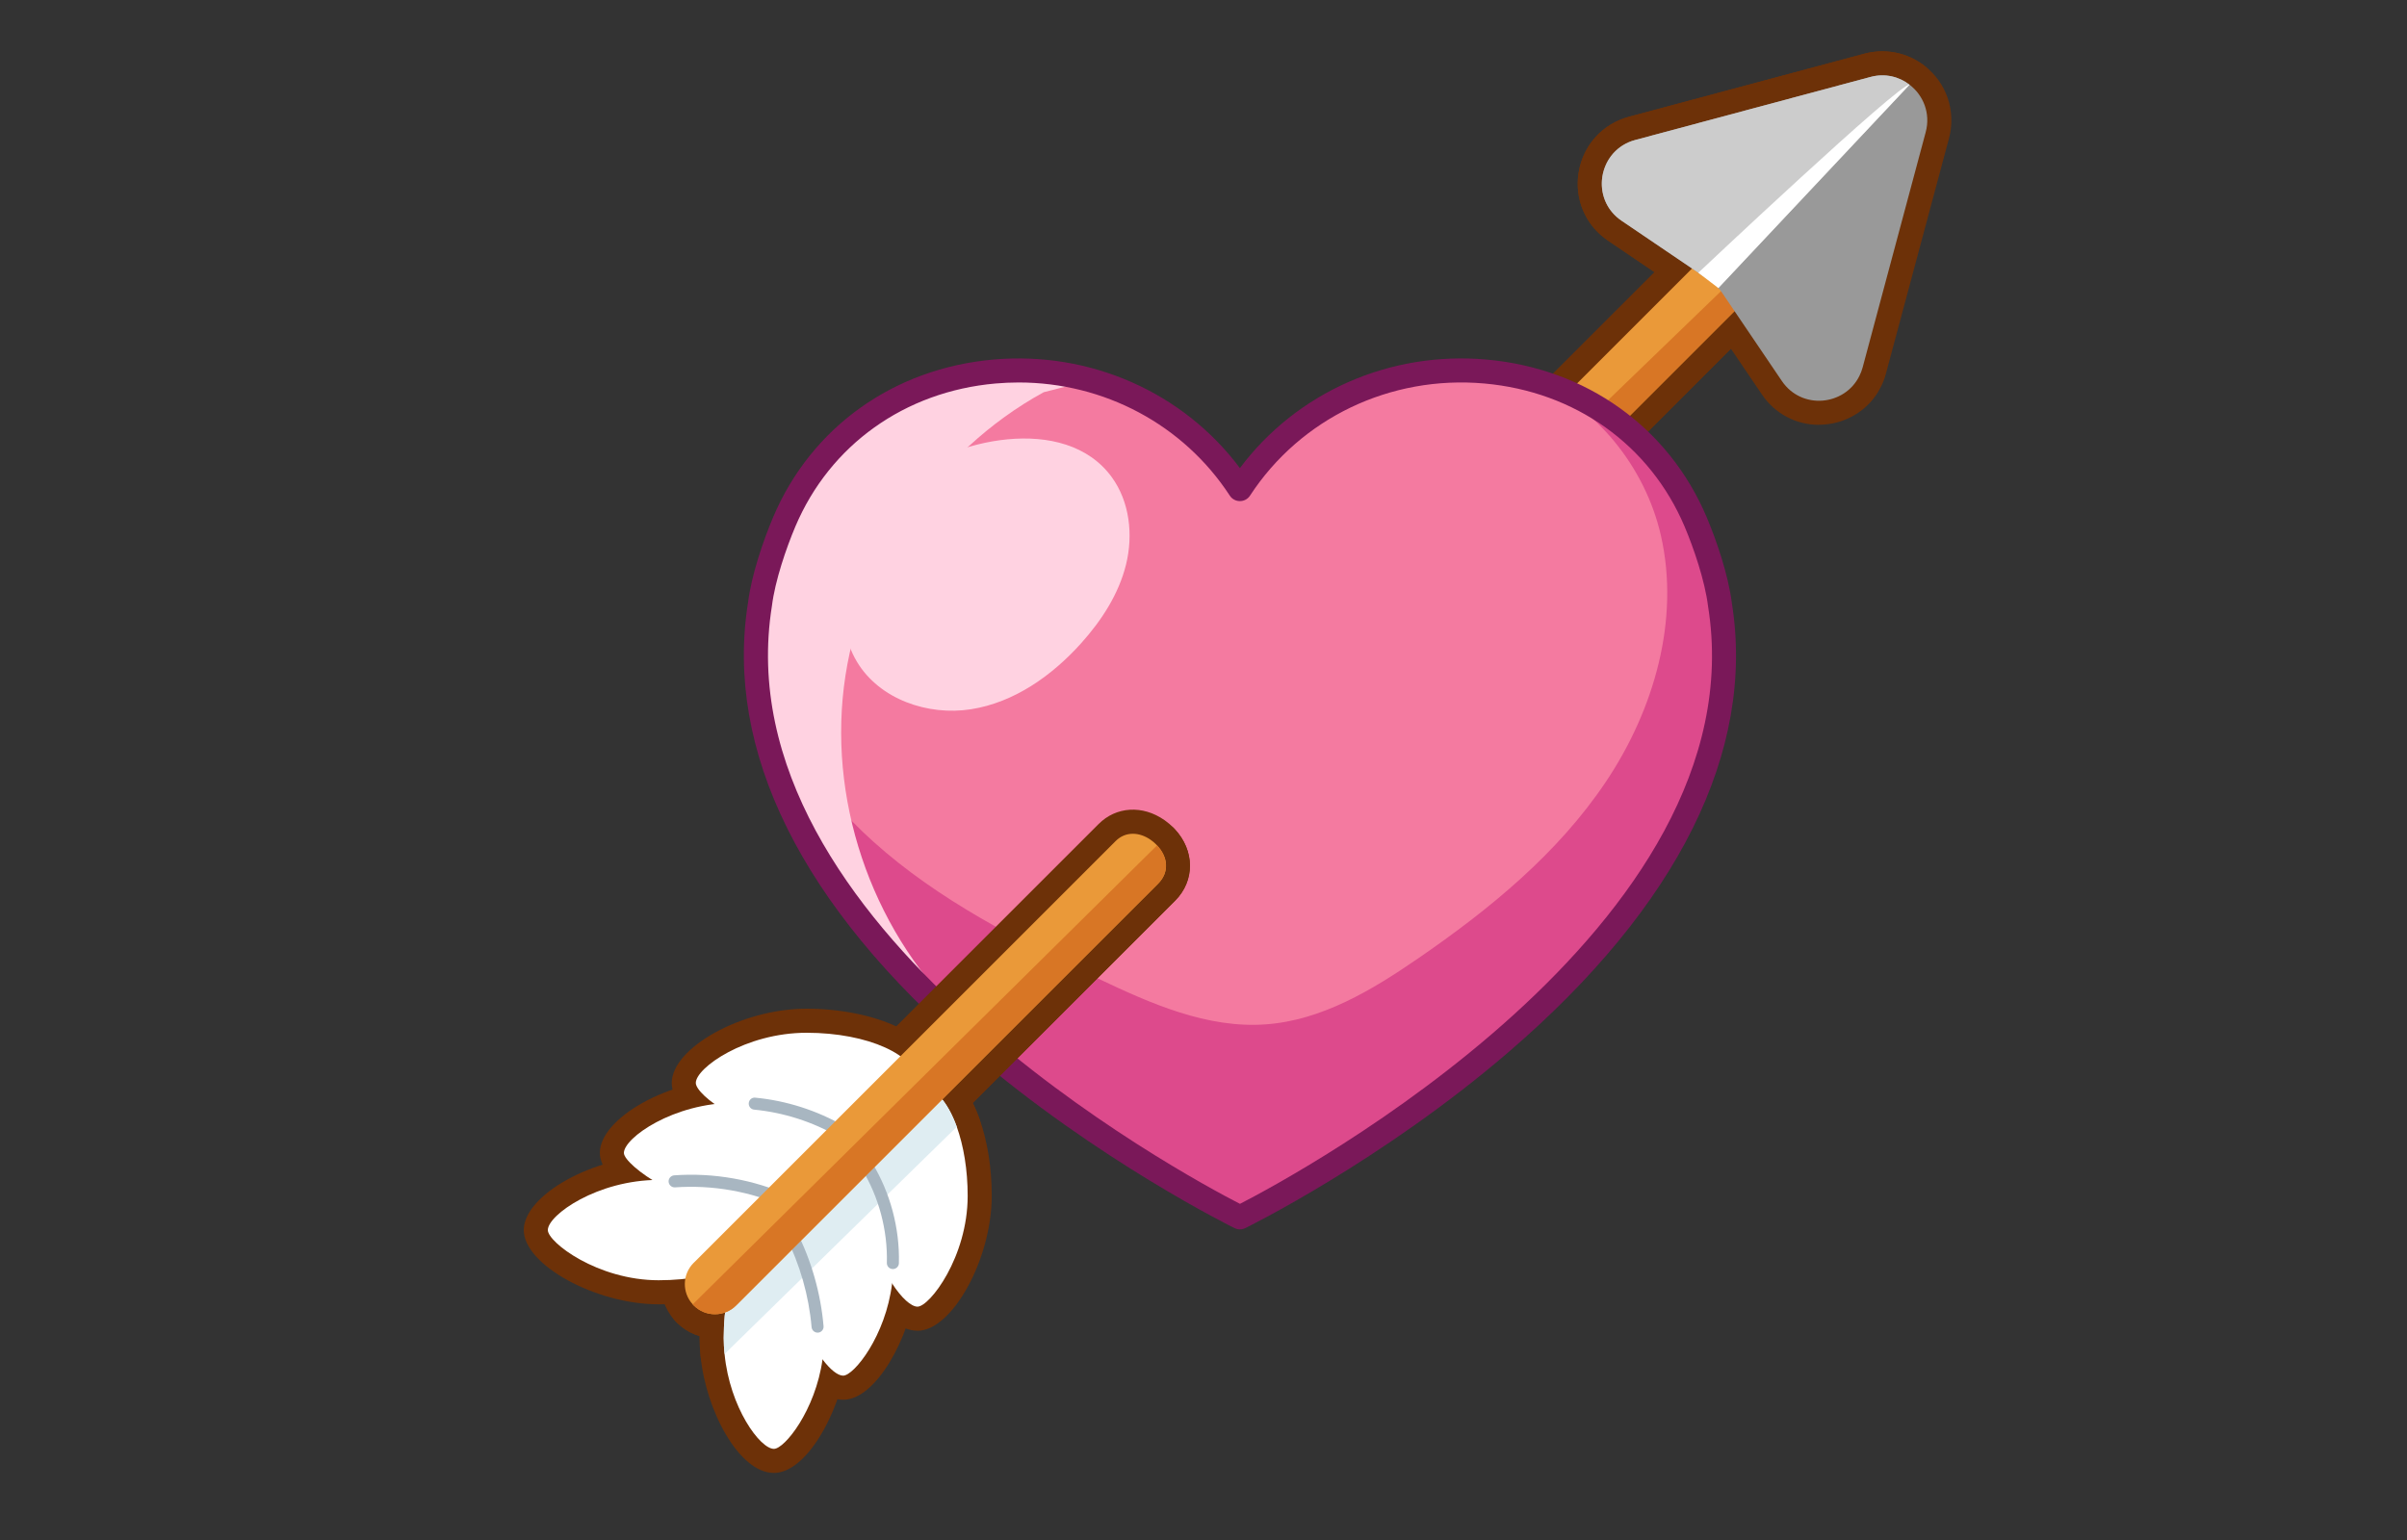 <?xml version="1.0" encoding="UTF-8"?>
<svg id="Image_Expanded" xmlns="http://www.w3.org/2000/svg" viewBox="0 0 400 256">
  <rect x="0" y="0" width="400" height="256" fill="#333333" stroke="none"/>
  <defs>
    <style>
      .cls-1 {
        fill: #fff;
      }

      .cls-2 {
        fill: #dfedf2;
      }

      .cls-3 {
        fill: #ea9939;
      }

      .cls-4 {
        fill: #d87625;
      }

      .cls-5 {
        fill: #f47aa0;
      }

      .cls-6 {
        fill: #f43f3f;
      }

      .cls-7 {
        fill: #6d3108;
      }

      .cls-8 {
        opacity: 0;
      }

      .cls-9 {
        fill: #7a1859;
      }

      .cls-10 {
        fill: #999;
      }

      .cls-11 {
        fill: #ccc;
      }

      .cls-12 {
        fill: #dd4a8c;
      }

      .cls-13 {
        fill: #a8b6c1;
      }

      .cls-14 {
        fill: #ffd2e1;
      }
    </style>
  </defs>
  <g>
    <g>
      <path class="cls-7" d="M225.06,116.83c-2.37,0-4.68-.96-6.36-2.63-.23-.23-.45-.48-.66-.74-2.88-3.55-2.61-8.72.66-11.99l70.11-70.12c3.52-3.5,9.23-3.5,12.73,0,.6.6,1.12,1.29,1.53,2.03,1.92,3.48,1.3,7.88-1.53,10.7l-70.11,70.12c-1.72,1.7-3.98,2.63-6.37,2.63ZM295.18,36.72c-.26,0-.52.1-.72.3l-70.1,70.11c-.36.36-.39.94-.07,1.33l-2.76,2.91,2.83-2.83c.26.26.58.29.7.29.16,0,.46-.04.73-.3l70.1-70.11h0c.36-.37.35-.86.17-1.18-.05-.08-.11-.17-.18-.24-.19-.19-.45-.29-.7-.29Z"/>
      <path class="cls-7" d="M225.06,116.83c-2.37,0-4.68-.96-6.36-2.63-.23-.23-.45-.48-.66-.74-1.27-1.61-1.12-3.93.36-5.36l78.38-75.67c.9-.86,2.14-1.26,3.37-1.08,1.23.19,2.3.93,2.91,2.02,1.93,3.49,1.3,7.9-1.53,10.71l-70.1,70.11c-1.72,1.7-3.98,2.63-6.37,2.63Z"/>
      <path class="cls-7" d="M302.26,70.62c-3.8,0-7.29-1.85-9.46-5.04l-9.94-14.68c-.25-.37-.56-.68-.91-.92l-14.7-9.96c-3.77-2.54-5.64-6.91-4.89-11.41.75-4.5,3.96-8.02,8.36-9.2l39.1-10.48c3.48-.93,7.1-.21,9.96,1.98,3.7,2.82,5.32,7.56,4.11,12.08,0,0,0,0,0,0l-10.48,39.11c-.23.85-.52,1.6-.87,2.26-1.74,3.53-5.39,5.95-9.47,6.22-.27.02-.54.03-.8.03ZM312.81,16.53c-.29,0-.59.04-.92.12l-39.1,10.48c-2.01.54-2.45,2.28-2.54,2.8-.09.52-.24,2.3,1.48,3.46l14.69,9.95c1.21.81,2.25,1.85,3.08,3.08l9.93,14.67c.98,1.44,2.36,1.58,3.1,1.52,1.27-.09,2.35-.79,2.89-1.87.1-.19.19-.39.28-.73l10.47-39.08c.44-1.66-.36-2.98-1.25-3.66-.4-.31-1.12-.73-2.09-.73ZM320.02,21.96h0,0Z"/>
      <path class="cls-7" d="M285.56,51.88s-.06,0-.1,0c-1.14-.03-2.21-.54-2.95-1.4-.15-.18-.35-.35-.58-.51l-14.69-9.96c-3.43-2.31-5.31-6.16-5.03-10.29.19-2.57,1.21-5.01,2.88-6.88,1.5-1.68,3.44-2.86,5.63-3.44l39.08-10.47c3.48-.93,7.1-.21,9.96,1.98.89.69,1.46,1.72,1.55,2.85.09,1.13-.3,2.24-1.07,3.06l-31.77,33.8c-.76.81-1.81,1.26-2.91,1.26ZM308.59,17.54l-35.81,9.6c-.7.19-1.26.52-1.71,1.03-.5.57-.82,1.32-.87,2.13-.04.58.03,2.08,1.52,3.09l13.42,9.1,23.45-24.94Z"/>
      <path class="cls-7" d="M285.56,51.88c-.85,0-1.71-.27-2.43-.82l-3.33-2.54c-.93-.71-1.5-1.8-1.57-2.97-.06-1.17.4-2.31,1.25-3.12.08-.08,8.52-8.03,17.02-15.82,18.8-17.22,19.32-17.07,21.86-16.39,1.36.37,2.42,1.42,2.8,2.77.38,1.35.03,2.81-.93,3.83l-31.77,33.8c-.78.83-1.85,1.26-2.92,1.26Z"/>
    </g>
    <g>
      <path class="cls-3" d="M298.71,41.25l-70.11,70.12c-.98.97-2.26,1.46-3.54,1.46s-2.56-.49-3.53-1.46c-.12-.12-.24-.25-.35-.39-1.59-1.96-1.48-4.85.35-6.68l70.11-70.12c1.96-1.95,5.12-1.95,7.07,0,.34.34.63.73.85,1.13,1.05,1.9.77,4.33-.85,5.94Z"/>
      <path class="cls-4" d="M298.71,41.25l-70.11,70.12c-.98.97-2.26,1.46-3.54,1.46s-2.56-.49-3.53-1.46c-.12-.12-.24-.25-.35-.39l78.38-75.67c1.05,1.9.77,4.33-.85,5.94Z"/>
      <path class="cls-10" d="M320.02,21.96l-10.48,39.11c-.14.51-.32,1-.55,1.44-2.44,4.93-9.58,5.69-12.88.82l-9.94-14.68c-.53-.79-1.21-1.47-2-2l-14.68-9.95c-5.32-3.59-3.94-11.77,2.26-13.43l39.1-10.48c2.42-.65,4.74-.05,6.48,1.29,2.27,1.73,3.53,4.73,2.69,7.88Z"/>
      <path class="cls-11" d="M317.33,14.08l-9.51,10.12-22.26,23.68c-.4-.47-.87-.88-1.39-1.23l-14.68-9.95c-2.42-1.63-3.45-4.22-3.28-6.7.12-1.64.76-3.24,1.88-4.5.92-1.03,2.14-1.83,3.66-2.23l39.1-10.48c2.42-.65,4.74-.05,6.48,1.29Z"/>
      <path class="cls-1" d="M317.33,14.08c-1.51-.41-35.1,31.26-35.1,31.26l3.33,2.54,31.77-33.8Z"/>
    </g>
  </g>
  <g>
    <path class="cls-5" d="M206.05,202.36s-81.89-39.94-80.43-94.72c.06-2.36.28-4.75.67-7.17.59-4.68,2.65-10.45,4.05-13.75,13.23-31.19,57.24-33.78,75.72-5.43,11.01-16.89,31.07-22.79,48.28-18.22,11.7,3.09,22.09,11.03,27.44,23.65,1.4,3.3,3.47,9.07,4.05,13.75,9.34,58.44-79.76,101.89-79.76,101.89Z"/>
    <path class="cls-12" d="M206.05,202.36s-81.89-39.94-80.43-94.72c2.37,12.49,10.03,23.77,19.57,32.32,10.83,9.72,24.02,16.38,37.15,22.64,8.86,4.22,18.26,8.4,28.04,7.68,9.28-.68,17.63-5.69,25.3-10.97,11.84-8.14,23.21-17.43,31.2-29.37,8-11.95,12.32-26.92,9.13-40.93-2.61-11.43-10.94-21.77-21.69-25.94,11.7,3.09,22.09,11.03,27.44,23.65,1.4,3.3,3.47,9.07,4.05,13.75,9.34,58.44-79.76,101.89-79.76,101.89Z"/>
    <path class="cls-14" d="M173.44,65.2c-17.96,9.85-30.7,28.65-33.2,48.98-2.49,20.33,5.33,41.66,20.38,55.55-20.24-12.31-33.89-34.83-35.46-58.46-.56-8.46.38-17.14,3.82-24.89,3.98-8.97,11.34-16.39,20.27-20.46,8.93-4.07,19.36-4.75,28.74-1.88"/>
    <path class="cls-9" d="M206.05,204.36c-.3,0-.6-.07-.88-.2-.22-.11-22.75-11.19-43.81-29.31-28.17-24.25-40.98-50.08-37.05-74.69.56-4.53,2.53-10.33,4.18-14.21,6.33-14.93,20.01-24.71,36.59-26.18,16.1-1.42,31.54,5.44,40.97,18.04,9.43-12.6,24.87-19.47,40.97-18.04,16.58,1.47,30.27,11.26,36.59,26.18,1.65,3.89,3.62,9.68,4.19,14.28,3.93,24.55-8.88,50.38-37.06,74.62-21.06,18.13-43.59,29.2-43.81,29.31-.28.13-.58.2-.88.2ZM169.27,63.58c-1.27,0-2.55.06-3.83.17-15.09,1.33-27.52,10.22-33.26,23.76-1.54,3.64-3.38,9.02-3.9,13.21-8.52,53.3,68.62,94.7,77.78,99.4,9.16-4.71,86.3-46.1,77.79-99.33-.53-4.26-2.37-9.64-3.91-13.28-5.74-13.54-18.18-22.42-33.27-23.76-15.62-1.39-30.54,5.76-38.94,18.64-.37.57-1,.91-1.68.91h0c-.68,0-1.31-.34-1.68-.91-7.71-11.82-20.91-18.81-35.1-18.81Z"/>
    <path class="cls-14" d="M149.58,80.1c-5.35,4.48-8.84,11.13-9.49,18.08-.38,4.07.22,8.32,2.32,11.83,3.73,6.23,11.78,9.02,18.96,7.89,7.18-1.13,13.47-5.59,18.32-11,3.38-3.77,6.23-8.15,7.44-13.07,1.21-4.92.6-10.43-2.38-14.52-7.78-10.68-26.66-6.33-35.16.79Z"/>
  </g>
  <g>
    <g>
      <path class="cls-7" d="M128.61,244.85c-5.81,0-11.32-10.42-12.18-19.39-.11-1.01-.16-2.02-.16-3.03,0-11.14,4.24-22.42,12.34-22.42,2.26,0,4.42.97,6.25,2.79,1.56,1.53,2.9,3.74,3.95,6.53,1.41,3.78,2.15,8.3,2.15,13.1,0,1.38-.1,2.77-.3,4.13-1.19,8.44-6.7,18.29-12.04,18.29ZM128.59,208.01c-1,.23-4.32,5.01-4.32,14.42,0,.74.04,1.47.12,2.24.5,5.21,2.62,9.3,4.11,11.25,1.48-1.94,3.57-5.79,4.23-10.49.15-1.01.22-2,.22-2.99,0-3.8-.58-7.45-1.64-10.29-.83-2.21-1.66-3.24-2.08-3.65-.42-.42-.64-.48-.64-.48Z"/>
      <path class="cls-7" d="M109.46,216.82c-10.48,0-22.42-6.57-22.42-12.34s11.52-12.34,22.42-12.34,22.42,4.24,22.42,12.34-11.28,12.34-22.42,12.34ZM95.97,204.37c2.32,1.79,7.42,4.45,13.49,4.45,9.43,0,14.2-3.31,14.42-4.36-.22-1.01-4.99-4.32-14.42-4.32-6.28,0-11.28,2.53-13.49,4.23Z"/>
      <path class="cls-7" d="M124.1,205.11c-10.5,0-24.42-7.67-24.42-13.45s11.52-12.34,22.42-12.34,22.42,4.24,22.42,12.34c0,6.52-7.16,13.45-20.42,13.45ZM108.67,191.5c2.82,2.2,9.16,5.6,15.43,5.6,8.16,0,12.42-3.55,12.42-5.45-.22-1.03-4.99-4.34-14.42-4.34-6.23,0-11.19,2.49-13.43,4.19Z"/>
      <path class="cls-7" d="M134.05,192.36c-10.48,0-22.42-6.57-22.42-12.34s11.52-12.34,22.42-12.34,22.42,4.24,22.42,12.34-11.28,12.34-22.42,12.34ZM120.56,179.91c2.32,1.79,7.42,4.45,13.49,4.45,9.43,0,14.2-3.31,14.42-4.36-.22-1.01-4.99-4.32-14.42-4.32-6.28,0-11.28,2.53-13.49,4.23Z"/>
      <path class="cls-7" d="M140.11,232.68c-2.24,0-4.46-1.44-6.61-4.29-2.8-3.73-4.79-8.88-5.46-14.15-.18-1.32-.26-2.63-.26-3.98,0-1.72.1-3.43.29-5.09,1.25-10.54,5.98-17.33,12.05-17.33,1.95,0,4.82.72,7.44,4.16,1.22,1.61,2.24,3.61,3.04,5.96,1.22,3.61,1.86,7.87,1.86,12.31,0,1.19-.08,2.4-.23,3.6-1.04,8.51-6.67,18.82-12.11,18.82ZM140.09,195.84c-.84.19-3.28,3.42-4.09,10.26-.15,1.34-.23,2.74-.23,4.16,0,.99.06,1.95.2,2.94.58,4.59,2.41,8.36,3.92,10.37.04.06.08.11.12.16,1.52-1.99,3.68-6,4.27-10.87.11-.89.17-1.76.17-2.61,0-3.58-.5-6.95-1.44-9.74-.51-1.51-1.15-2.78-1.83-3.68-.57-.74-.99-.97-1.09-1Z"/>
      <path class="cls-7" d="M152.47,221.21c-3.25,0-5.92-3.1-7.59-5.7-1.42-2.23-3.88-6.91-4.57-13.38-.12-1.16-.18-2.25-.18-3.33,0-1.66.09-3.28.27-4.82,1.18-10.69,5.92-17.61,12.07-17.61,4.34,0,8.09,3.5,10.29,9.59,1.34,3.72,2.05,8.16,2.05,12.84,0,10.48-6.57,22.42-12.34,22.42ZM151.18,213.51h0ZM152.45,184.36c-.82.19-3.34,3.6-4.1,10.5-.14,1.26-.22,2.58-.22,3.93,0,.8.04,1.61.14,2.49.53,5.03,2.53,8.62,3.36,9.92.27.42.52.77.75,1.06,1.79-2.33,4.44-7.42,4.44-13.48,0-3.71-.56-7.31-1.57-10.13-1.19-3.3-2.52-4.25-2.79-4.31Z"/>
      <path class="cls-7" d="M120.41,229.08c-.45,0-.91-.08-1.36-.24-1.44-.52-2.46-1.82-2.62-3.35-.11-1.05-.16-2.05-.16-3.07,0-11.14,4.24-22.42,12.34-22.42.14,0,.27,0,.4.01,1.98-7.54,6.08-12.18,11.1-12.18.43,0,.91.04,1.42.13,2.02-7.21,6.03-11.61,10.94-11.61,4.34,0,8.09,3.5,10.29,9.59.53,1.47.15,3.12-.97,4.22l-38.59,37.77c-.76.75-1.77,1.14-2.8,1.14ZM128.59,208.01c-.69.16-2.46,2.45-3.5,6.9l5.62-5.5c-.55-.2-1.07-.51-1.5-.95-.39-.39-.61-.45-.62-.45ZM140.09,195.84c-.74.17-2.74,2.72-3.75,8.05l6.09-5.97c-.47-.26-.9-.62-1.24-1.08-.57-.75-1-.98-1.1-1.01ZM152.45,184.36c-.68.16-2.53,2.53-3.57,7.26l5.34-5.23c-.84-1.5-1.58-1.99-1.77-2.03Z"/>
      <path class="cls-7" d="M148.38,213.96s-.07,0-.11,0c-2.21-.06-3.95-1.9-3.89-4.11.13-4.83-1.18-9.78-3.69-13.91-1.15-1.89-.54-4.35,1.34-5.49,1.89-1.15,4.35-.54,5.49,1.34,3.3,5.43,5.02,11.92,4.85,18.28-.06,2.17-1.84,3.89-4,3.89Z"/>
      <path class="cls-7" d="M135.87,224.53c-2.05,0-3.8-1.57-3.98-3.66-.41-4.82-1.79-9.65-3.99-13.96-1-1.97-.22-4.38,1.75-5.38,1.97-1,4.38-.22,5.38,1.75,2.66,5.22,4.33,11.07,4.83,16.91.19,2.2-1.44,4.14-3.64,4.33-.12,0-.23.01-.35.01Z"/>
      <path class="cls-7" d="M130.87,203.71c-.55,0-1.1-.11-1.63-.35-5.26-2.36-11.09-3.39-16.84-2.98-2.2.15-4.12-1.5-4.27-3.71-.16-2.2,1.5-4.12,3.71-4.27,7.07-.49,14.21.77,20.68,3.66,2.02.9,2.92,3.27,2.01,5.29-.67,1.48-2.12,2.37-3.65,2.37Z"/>
      <path class="cls-7" d="M139.76,192.04c-.68,0-1.36-.17-1.99-.54-3.87-2.23-8.26-3.64-12.71-4.06-2.2-.21-3.81-2.16-3.6-4.36.21-2.2,2.18-3.81,4.36-3.6,5.58.53,11.09,2.29,15.95,5.09,1.91,1.1,2.57,3.55,1.47,5.46-.74,1.28-2.09,2-3.47,2Z"/>
      <path class="cls-7" d="M118.81,222.47c-2.3,0-4.47-.86-6.14-2.43-.08-.07-.15-.14-.23-.21-.08-.08-.23-.23-.4-.44-3.13-3.56-2.97-8.92.4-12.29.02-.02.1-.1.26-.25l69.86-69.86c2.91-2.93,7.31-3.2,10.94-.67.07.05.14.1.2.15.43.31.86.67,1.26,1.08.1.1.2.21.3.32,3.31,3.57,3.33,8.54.04,11.85,0,0,0,0,0,0l-70.12,70.11c-1.68,1.7-3.94,2.64-6.36,2.64ZM118.11,214.17s0,0,0,0c.19.19.42.29.69.29.19,0,.46-.05.69-.28l70.13-70.12c.1-.1.14-.17.15-.19-.01-.02-.09-.26-.41-.6-.03-.03-.06-.06-.08-.09-.15-.14-.24-.21-.27-.23-.08-.05-.15-.1-.22-.16-.29-.18-.49-.21-.54-.19l-69.94,69.96s-.07.07-.1.1l-.13.13c-.35.35-.36.95,0,1.34.02.02.03.03.04.05ZM192.46,146.89h0,0ZM189.2,143.08s0,0,0,0c0,0,0,0,0,0ZM189.19,143.07s0,0,0,0c0,0,0,0,0,0Z"/>
      <path class="cls-7" d="M118.81,222.47c-2.3,0-4.47-.86-6.14-2.43-.08-.07-.15-.14-.23-.21-.12-.12-.4-.4-.67-.8-1.04-1.59-.82-3.7.53-5.04l77.16-76.3c.77-.76,1.8-1.22,2.88-1.16,1.08.02,2.1.47,2.84,1.25,3.38,3.58,3.42,8.59.11,11.93,0,0,0,0,0,0l-70.12,70.11c-1.68,1.7-3.94,2.64-6.36,2.64ZM192.46,146.89h0,0Z"/>
    </g>
    <g>
      <path class="cls-1" d="M136.95,222.43c0,1.22-.09,2.4-.26,3.55-1.19,8.47-6.3,14.87-8.08,14.87-2.29,0-7.34-6.86-8.2-15.77-.09-.87-.14-1.75-.14-2.65,0-10.17,3.74-18.42,8.34-18.42,1.22,0,2.38.58,3.42,1.62,1.18,1.16,2.21,2.93,3.03,5.11,1.18,3.17,1.89,7.25,1.89,11.69Z"/>
      <path class="cls-1" d="M109.46,212.82c-10.17,0-18.42-6.32-18.42-8.34,0-2.51,8.25-8.34,18.42-8.34s18.42,3.73,18.42,8.34-8.25,8.34-18.42,8.34Z"/>
      <path class="cls-1" d="M124.1,201.11c-10.17,0-20.42-7.43-20.42-9.45,0-2.51,8.25-8.34,18.42-8.34s18.42,3.73,18.42,8.34-6.25,9.45-16.42,9.45Z"/>
      <path class="cls-1" d="M134.05,188.36c-10.17,0-18.42-6.32-18.42-8.34,0-2.51,8.25-8.34,18.42-8.34s18.42,3.73,18.42,8.34-8.25,8.34-18.42,8.34Z"/>
      <path class="cls-1" d="M148.45,210.26c0,1.05-.07,2.08-.2,3.09-1.06,8.71-6.33,15.33-8.14,15.33-.87,0-2.13-.99-3.42-2.7-2-2.66-4.03-7.07-4.69-12.25-.15-1.13-.23-2.28-.23-3.47,0-1.6.09-3.15.26-4.63.94-7.93,4.2-13.79,8.08-13.79,1.56,0,3.01.94,4.26,2.58.94,1.24,1.77,2.88,2.43,4.82,1.04,3.08,1.65,6.89,1.65,11.02Z"/>
      <path class="cls-1" d="M160.81,198.79c0,10.17-6.32,18.42-8.34,18.42-1.04,0-2.67-1.44-4.22-3.86-1.78-2.8-3.46-6.93-3.96-11.65-.1-.95-.16-1.92-.16-2.91,0-1.51.08-2.97.24-4.37.89-8.07,4.18-14.06,8.1-14.06,2.64,0,5,2.71,6.53,6.95,1.13,3.14,1.81,7.14,1.81,11.48Z"/>
      <path class="cls-2" d="M159,187.31l-12.2,11.93-2.51,2.46-9.23,9.04-3.06,2.99-11.59,11.35c-.09-.87-.14-1.75-.14-2.65,0-10.17,3.74-18.42,8.34-18.42,1.22,0,2.38.58,3.42,1.62.94-7.93,4.2-13.79,8.08-13.79,1.56,0,3.01.94,4.26,2.58.89-8.07,4.18-14.06,8.1-14.06,2.64,0,5,2.71,6.53,6.95Z"/>
      <path class="cls-13" d="M148.38,210.96h-.03c-.55-.01-.99-.47-.97-1.03.14-5.4-1.32-10.93-4.13-15.55-.29-.47-.14-1.09.34-1.37.47-.29,1.09-.14,1.37.34,3,4.95,4.57,10.86,4.42,16.64-.01.54-.46.97-1,.97Z"/>
      <path class="cls-13" d="M135.87,221.53c-.51,0-.95-.39-1-.92-.45-5.2-1.93-10.42-4.3-15.07-.25-.49-.05-1.09.44-1.34.49-.25,1.09-.05,1.34.44,2.48,4.88,4.04,10.35,4.51,15.81.05.55-.36,1.03-.91,1.08-.03,0-.06,0-.09,0Z"/>
      <path class="cls-13" d="M130.87,200.71c-.14,0-.28-.03-.41-.09-5.71-2.56-12.03-3.68-18.28-3.24-.54.04-1.03-.38-1.07-.93s.38-1.03.93-1.07c6.57-.47,13.23.71,19.24,3.41.5.23.73.82.5,1.32-.17.37-.53.59-.91.59Z"/>
      <path class="cls-13" d="M139.76,189.04c-.17,0-.34-.04-.5-.13-4.24-2.44-9.05-3.98-13.93-4.45-.55-.05-.95-.54-.9-1.09.05-.55.52-.97,1.09-.9,5.15.49,10.25,2.12,14.73,4.71.48.28.64.89.37,1.37-.18.32-.52.5-.87.5Z"/>
      <path class="cls-3" d="M192.46,146.89l-70.12,70.11c-.97.98-2.25,1.47-3.53,1.47s-2.54-.48-3.52-1.46c0-.01-.02-.01-.02-.01-.05-.05-.11-.11-.15-.17-1.8-1.96-1.75-5,.15-6.9,0,0,.07-.07.21-.2l69.91-69.91c1.66-1.67,3.97-1.51,5.82-.22h0c.32.22.63.48.92.77.05.05.1.1.15.16,1.82,1.93,2.08,4.45.18,6.36Z"/>
      <path class="cls-4" d="M192.46,146.89l-70.12,70.11c-.97.98-2.25,1.47-3.53,1.47s-2.54-.48-3.52-1.46c0-.01-.02-.01-.02-.01-.05-.05-.11-.11-.15-.17l77.16-76.3c1.82,1.93,2.08,4.45.18,6.36Z"/>
    </g>
  </g>
  <g class="cls-8">
    <rect class="cls-6" x="1" y=".5" width="400" height="256"/>
  </g>
</svg>